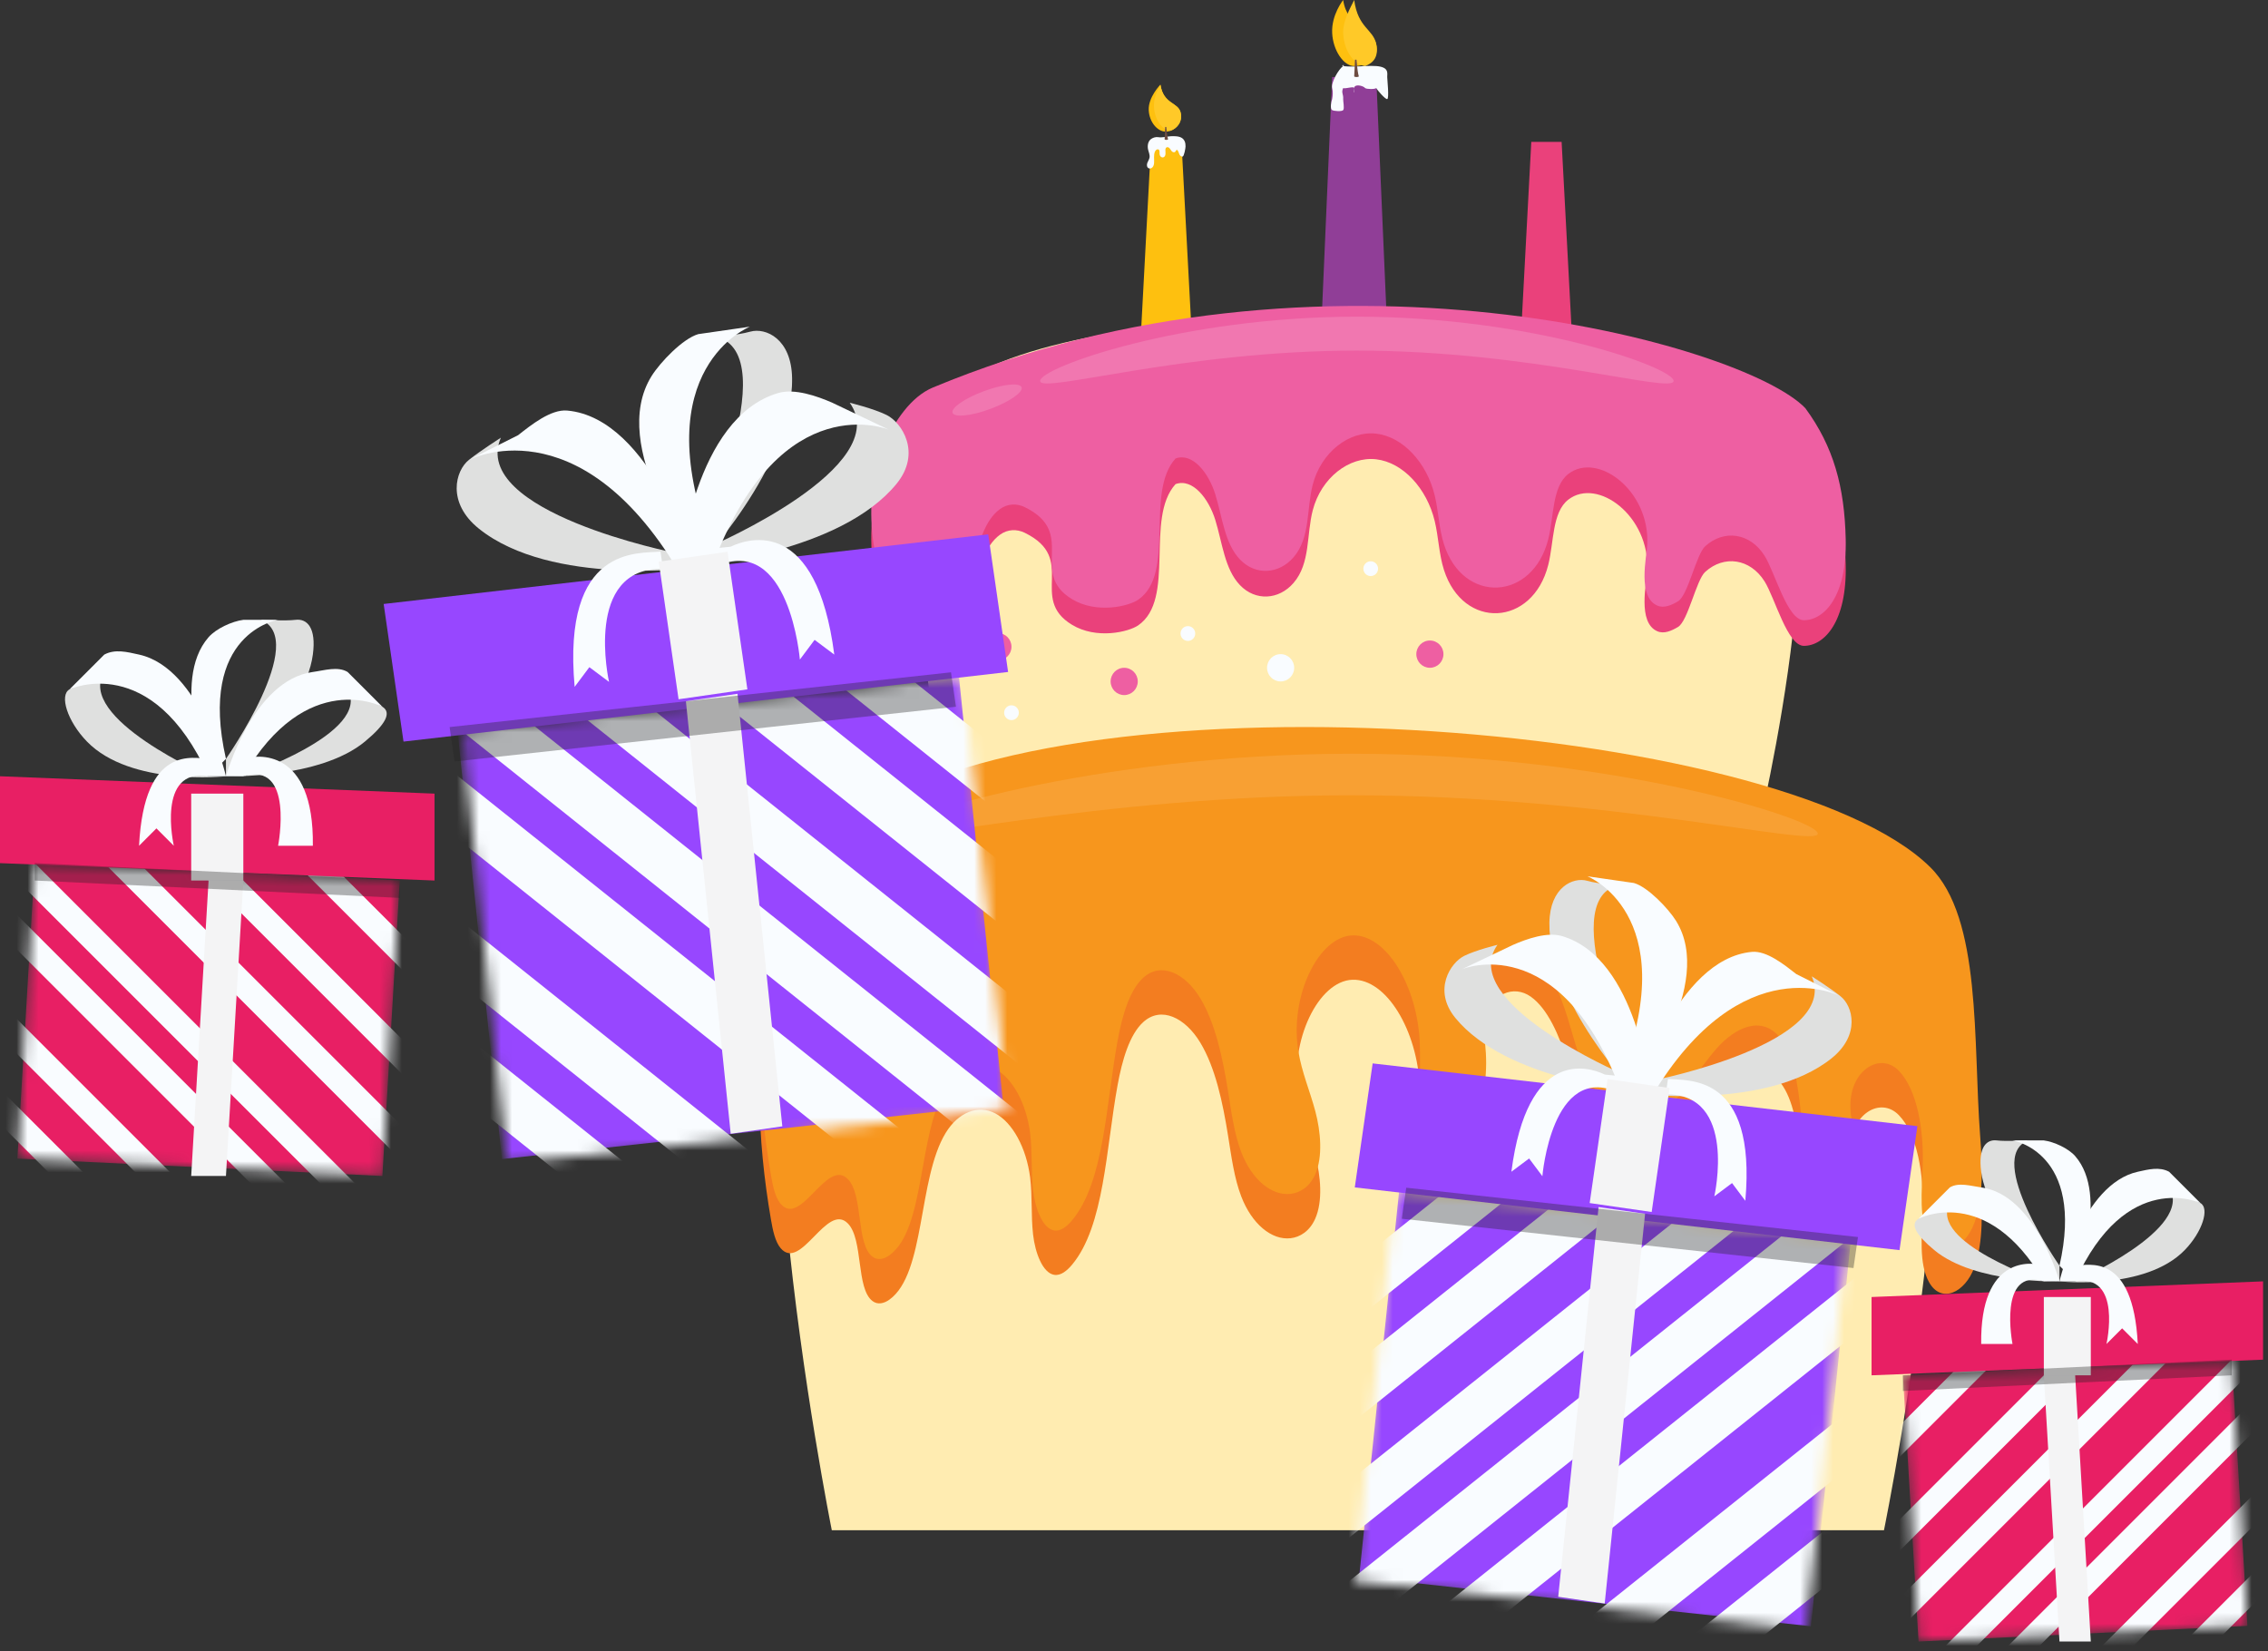 <svg width="206" height="150" viewBox="0 0 206 150" fill="none" xmlns="http://www.w3.org/2000/svg">
<rect x="0" y="0" width="206" height="150" fill="#333333" stroke="none"/>
<path d="M104 62C102.641 61.74 101.757 60.356 102 59C102.243 57.644 103.641 56.739 105 57C106.359 57.261 107.243 58.644 107 60C106.757 61.356 105.359 62.261 104 62Z" fill="#F9FCFF"/>
<path d="M129 45C128.448 45.002 128.002 44.552 128 44C127.997 43.448 128.448 43.002 129 43C129.553 42.998 129.998 43.448 130 44C130.002 44.552 129.552 44.997 129 45Z" fill="#F9FCFF"/>
<path d="M120 30H126L125 7H121L120 30Z" fill="#903E97"/>
<path d="M121 3C121.076 4.587 122.043 6 123 6C124.033 6 125.331 5.418 125 4C124.685 2.653 122.37 2.534 122 0C122 0 120.92 1.338 121 3Z" fill="#FEC00F"/>
<path d="M124 6C123.161 5.941 122.067 4.804 122 3C121.961 1.935 122.637 0.723 123 0C123.34 2.561 124.72 2.627 125 4C125.241 5.182 124.743 5.703 124 6Z" fill="#FFC928"/>
<path d="M126 7C126 7.189 126.192 8.96 126 9C125.821 9.037 125.078 8.16 125 8C124.937 7.873 125.144 8.024 125 8C124.89 7.981 125.072 7.917 125 8C124.895 8.12 124.119 8.108 124 8C123.881 7.893 124.108 8.117 124 8C123.778 7.757 123.011 7.609 123 8C122.995 8.176 123.021 7.825 123 8C122.931 8.582 123.034 8.524 123 8C122.988 7.801 122.182 8.095 122 8C121.827 7.908 122.08 7.826 122 8C121.803 8.426 122.033 8.534 122 9C121.987 9.194 122.131 9.851 122 10C121.87 10.148 121.176 10.096 121 10C120.784 9.88 120.916 9.226 121 9C121.085 8.776 120.954 9.235 121 9C121.062 8.675 121.082 8.321 121 8C120.877 7.52 121.576 6.28 122 6C122.259 5.829 121.689 5.954 122 6C122.555 6.08 123.465 6.038 124 6C124.25 5.983 124.749 5.981 125 6C126.185 6.092 126 6.646 126 7Z" fill="#F9FCFF"/>
<path d="M123 6.923C122.99 7.028 123.447 7.024 123.417 6.923C123.284 6.469 123.209 5.422 123.209 5.422H123.073C123.073 5.422 123.022 6.68 123 6.923Z" fill="#6D4C41"/>
<path d="M138.168 30.119H142.758L141.84 12.885H139.085L138.168 30.119Z" fill="#EA417B"/>
<path d="M103.64 30.119H108.23L107.312 12.885H104.558L103.64 30.119Z" fill="#FEC00F"/>
<path d="M104.338 10.009C104.394 11.139 105.17 11.957 105.874 11.957C106.635 11.957 107.481 11.236 107.237 10.226C107.006 9.267 105.672 9.49 105.399 7.687C105.399 7.687 104.279 8.826 104.338 10.009Z" fill="#FEC00F"/>
<path d="M106.299 11.878C105.608 11.836 104.866 10.927 104.812 9.674C104.779 8.934 105.105 8.21 105.403 7.708C105.684 9.487 107.007 9.271 107.237 10.226C107.436 11.048 106.911 11.67 106.299 11.878Z" fill="#FFC928"/>
<path d="M107.681 13.31C107.681 13.449 107.553 14.193 107.419 14.221C107.293 14.249 107.178 14.139 107.122 14.022C107.078 13.928 107.007 13.636 106.906 13.617C106.829 13.604 106.805 13.717 106.754 13.778C106.681 13.867 106.532 13.834 106.448 13.755C106.365 13.676 106.319 13.566 106.244 13.479C106.087 13.3 105.858 13.33 105.85 13.616C105.847 13.746 105.875 13.876 105.86 14.005C105.812 14.432 105.349 14.37 105.325 13.986C105.315 13.839 105.354 13.65 105.225 13.58C105.104 13.513 104.961 13.638 104.906 13.764C104.768 14.077 104.847 14.438 104.825 14.781C104.816 14.923 104.785 15.071 104.693 15.181C104.601 15.29 104.435 15.345 104.313 15.274C104.16 15.187 104.149 14.966 104.208 14.8C104.268 14.636 104.378 14.488 104.41 14.315C104.453 14.076 104.341 13.841 104.284 13.605C104.198 13.254 104.261 12.827 104.558 12.621C104.74 12.496 104.974 12.427 105.191 12.459C105.58 12.518 105.942 12.403 106.317 12.376C106.493 12.362 106.669 12.367 106.844 12.382C107.676 12.449 107.681 13.051 107.681 13.31Z" fill="#F9FCFF"/>
<path d="M105.78 12.649C105.772 12.728 106.112 12.724 106.09 12.649C105.991 12.312 105.934 11.531 105.934 11.531H105.834C105.834 11.531 105.796 12.468 105.78 12.649Z" fill="#6D4C41"/>
<path d="M86.838 75.986H159.56C159.56 75.986 168.322 40.267 159.56 35.078C145.299 26.632 98.352 26.431 86.838 35.078C78.691 41.197 86.838 75.986 86.838 75.986Z" fill="#FFECB1"/>
<path d="M75.552 139H171.119C171.119 139 182.454 83.585 170.939 76.765C152.199 65.666 90.503 65.402 75.373 76.765C64.665 84.807 75.552 139 75.552 139Z" fill="#FFECB1"/>
<path d="M163.976 39.405C166.544 42.897 167.537 46.547 167.644 51.306C167.761 56.483 165.703 58.658 163.851 58.667C162.346 58.677 161.224 54.322 160.274 52.81C158.963 50.725 156.586 50.393 154.876 51.953C154.067 52.692 153.318 56.414 152.413 56.95C151.824 57.298 151.153 57.605 150.538 57.342C148.702 56.554 149.566 52.922 149.62 51.797C149.861 46.868 145.094 43.332 142.446 45.386C140.973 46.529 141.149 49.227 140.628 51.304C139.215 56.931 132.902 57.24 131.151 51.763C130.699 50.349 130.663 48.781 130.312 47.325C129.598 44.368 127.432 41.997 124.988 41.719C122.543 41.441 120.003 43.405 119.238 46.342C118.658 48.568 119.034 51.164 117.494 52.948C116.155 54.502 114.03 54.617 112.629 53.154C111.225 51.69 111.023 49.282 110.378 47.211C109.785 45.309 108.332 43.408 106.774 43.975C103.96 47.079 106.832 54.437 103.377 56.807C102.499 57.408 99.584 58.104 97.358 56.745C93.4 54.331 97.905 50.765 93.085 48.399C92.356 48.04 91.524 48.07 90.843 48.559C87.983 50.618 88.815 57.081 85.443 58.526C84.449 58.952 83.349 58.738 82.436 58.087C78.936 55.593 78.25 47.379 80.234 42.864C81.243 40.566 82.755 38.355 84.735 37.529C120.014 22.819 158.386 33.572 163.976 39.405Z" fill="#EA417B"/>
<path d="M175.326 82.803C180.004 87.421 179.208 98.672 179.853 107.189C180.058 109.889 180.171 112.812 179.331 115.113C178.491 117.413 176.324 118.467 175.207 116.456C174.278 114.784 174.559 112.198 174.637 109.947C174.75 106.691 174.149 103.03 172.472 101.295C170.794 99.559 168.056 101.208 168.068 104.473C168.075 106.731 169.293 108.892 168.867 111.02C168.403 113.337 166.257 113.392 165.184 111.674C164.111 109.958 163.825 107.337 163.555 104.914C163.286 102.491 162.898 99.862 161.722 98.347C160.052 96.195 157.613 97.334 155.901 99.287C154.191 101.238 152.73 103.937 150.755 105.022C148.427 106.3 145.63 104.864 144.094 101.603C143.369 100.062 142.925 98.222 142.387 96.484C141.622 94.019 140.566 91.612 139.034 90.528C137.504 89.444 135.436 90.201 134.781 92.709C134.219 94.862 134.825 97.341 134.961 99.699C135.1 102.115 134.659 104.727 133.523 106.201C132.386 107.675 130.505 107.579 129.613 105.637C128.744 103.748 129.056 101.113 128.957 98.757C128.741 93.605 125.931 88.891 122.841 88.995C119.752 89.1 117.106 94.526 117.929 99.522C118.247 101.46 118.984 103.137 119.472 104.979C119.96 106.822 120.165 109.11 119.459 110.703C118.954 111.84 118.08 112.375 117.227 112.473C115.487 112.673 113.695 111.159 112.744 108.686C112.104 107.024 111.846 105.057 111.543 103.157C111.054 100.086 110.378 96.956 109.02 94.704C107.662 92.451 105.462 91.339 103.817 92.862C102.587 94.001 101.925 96.298 101.513 98.547C100.453 104.328 100.312 111.355 97.38 114.872C96.904 115.442 96.337 115.896 95.748 115.798C94.714 115.625 94.022 113.828 93.831 112.12C93.639 110.414 93.777 108.645 93.563 106.945C93.227 104.274 91.966 101.957 90.402 101.136C88.839 100.316 87.037 101.027 85.888 102.92C83.356 107.085 84.062 115.692 80.789 118.048C80.303 118.397 79.73 118.548 79.243 118.177C77.745 117.033 78.422 112.599 77.022 111.143C75.108 109.152 72.745 115.551 70.903 113.376C70.403 112.783 70.189 111.736 70.021 110.756C68.782 103.535 68.381 95.454 70.491 88.929C71.933 84.469 74.327 80.902 77.093 78.783C95.951 64.339 161.714 69.367 175.326 82.803Z" fill="#F37D20"/>
<path d="M163.976 37.075C166.544 40.567 167.537 44.218 167.644 48.975C167.761 54.154 165.703 56.328 163.851 56.338C162.346 56.346 161.224 51.992 160.274 50.481C158.963 48.396 156.586 48.064 154.876 49.624C154.067 50.363 153.318 54.084 152.413 54.62C151.824 54.968 151.153 55.275 150.538 55.011C148.702 54.224 149.566 50.592 149.62 49.467C149.861 44.538 145.094 41.002 142.446 43.055C140.973 44.199 141.149 46.897 140.628 48.974C139.215 54.601 132.902 54.91 131.151 49.433C130.699 48.02 130.663 46.452 130.312 44.995C129.598 42.038 127.432 39.668 124.988 39.389C122.543 39.111 120.003 41.076 119.238 44.012C118.658 46.239 119.034 48.834 117.494 50.618C116.155 52.172 114.03 52.287 112.629 50.824C111.225 49.361 111.023 46.951 110.378 44.881C109.785 42.979 108.332 41.078 106.774 41.646C103.96 44.749 106.832 52.107 103.377 54.477C102.499 55.079 99.584 55.775 97.358 54.416C93.4 52.001 97.905 48.435 93.085 46.069C92.356 45.71 91.524 45.74 90.843 46.23C87.983 48.288 88.815 54.752 85.443 56.196C84.449 56.622 83.349 56.409 82.436 55.757C78.936 53.262 78.25 45.049 80.234 40.535C81.243 38.237 82.755 36.025 84.735 35.199C120.014 20.488 158.386 31.242 163.976 37.075Z" fill="#EE5FA2"/>
<path d="M175.326 78.775C180.004 83.392 179.208 94.643 179.853 103.16C180.058 105.861 180.171 108.784 179.331 111.084C178.491 113.384 176.324 114.439 175.207 112.427C174.278 110.756 174.559 108.169 174.637 105.918C174.75 102.663 174.149 99.002 172.472 97.266C170.794 95.53 168.056 97.179 168.068 100.444C168.075 102.702 169.293 104.863 168.867 106.991C168.403 109.308 166.257 109.363 165.184 107.645C164.111 105.929 163.825 103.309 163.555 100.886C163.286 98.463 162.898 95.833 161.722 94.318C160.052 92.166 157.613 93.305 155.901 95.258C154.191 97.209 152.73 99.909 150.755 100.994C148.427 102.271 145.63 100.836 144.094 97.574C143.369 96.034 142.925 94.193 142.387 92.457C141.622 89.99 140.566 87.584 139.034 86.5C137.504 85.415 135.436 86.172 134.781 88.68C134.219 90.833 134.825 93.313 134.961 95.669C135.1 98.086 134.659 100.698 133.523 102.172C132.386 103.647 130.505 103.55 129.613 101.609C128.744 99.719 129.056 97.085 128.957 94.728C128.741 89.577 125.931 84.862 122.841 84.966C119.752 85.071 117.106 90.497 117.929 95.494C118.247 97.431 118.984 99.108 119.472 100.95C119.96 102.793 120.165 105.081 119.459 106.674C118.954 107.811 118.08 108.346 117.227 108.444C115.487 108.644 113.695 107.13 112.744 104.657C112.104 102.996 111.846 101.029 111.543 99.128C111.054 96.057 110.378 92.927 109.02 90.675C107.662 88.422 105.462 87.31 103.817 88.834C102.587 89.973 101.925 92.269 101.513 94.518C100.453 100.3 100.312 107.326 97.38 110.843C96.904 111.413 96.337 111.867 95.748 111.769C94.714 111.596 94.022 109.8 93.831 108.091C93.639 106.385 93.777 104.617 93.563 102.916C93.227 100.245 91.966 97.928 90.402 97.107C88.839 96.287 87.037 96.999 85.888 98.891C83.356 103.057 84.062 111.664 80.789 114.019C80.303 114.368 79.73 114.519 79.243 114.148C77.745 113.004 78.422 108.57 77.022 107.115C75.108 105.123 72.745 111.522 70.903 109.347C70.403 108.755 70.189 107.707 70.021 106.727C68.782 99.507 68.381 91.425 70.491 84.9C71.933 80.44 74.327 76.873 77.093 74.754C95.951 60.31 161.714 65.338 175.326 78.775Z" fill="#F7961D"/>
<g opacity="0.1">
<path d="M80.455 75.722C80.455 77.057 99.405 72.238 122.783 72.238C146.159 72.238 165.11 77.057 165.11 75.722C165.11 74.386 146.159 68.465 122.783 68.465C99.405 68.465 80.455 74.386 80.455 75.722Z" fill="white"/>
</g>
<path d="M89.406 58.747C89.406 59.431 89.958 59.986 90.639 59.986C91.32 59.986 91.871 59.431 91.871 58.747C91.871 58.063 91.32 57.508 90.639 57.508C89.958 57.508 89.406 58.063 89.406 58.747Z" fill="#EE5FA2"/>
<path d="M128.643 59.419C128.643 60.103 129.195 60.658 129.875 60.658C130.556 60.658 131.107 60.103 131.107 59.419C131.107 58.735 130.556 58.18 129.875 58.18C129.195 58.18 128.643 58.735 128.643 59.419Z" fill="#EE5FA2"/>
<path d="M100.877 61.898C100.877 62.583 101.429 63.138 102.109 63.138C102.79 63.138 103.342 62.583 103.342 61.898C103.342 61.214 102.79 60.659 102.109 60.659C101.429 60.659 100.877 61.214 100.877 61.898Z" fill="#EE5FA2"/>
<path d="M115.085 60.659C115.085 61.343 115.636 61.898 116.317 61.898C116.998 61.898 117.549 61.343 117.549 60.659C117.549 59.974 116.998 59.419 116.317 59.419C115.636 59.419 115.085 59.974 115.085 60.659Z" fill="#F9FCFF"/>
<path d="M107.227 57.547C107.227 57.917 107.525 58.218 107.894 58.218C108.263 58.218 108.562 57.917 108.562 57.547C108.562 57.175 108.263 56.874 107.894 56.874C107.525 56.874 107.227 57.175 107.227 57.547Z" fill="#F9FCFF"/>
<path d="M91.204 64.739C91.204 65.11 91.502 65.41 91.871 65.41C92.24 65.41 92.539 65.11 92.539 64.739C92.539 64.368 92.24 64.067 91.871 64.067C91.502 64.067 91.204 64.368 91.204 64.739Z" fill="#F9FCFF"/>
<path d="M123.833 51.655C123.833 52.026 124.131 52.327 124.5 52.327C124.869 52.327 125.168 52.026 125.168 51.655C125.168 51.285 124.869 50.984 124.5 50.984C124.131 50.984 123.833 51.285 123.833 51.655Z" fill="#F9FCFF"/>
<g opacity="0.15">
<path d="M94.473 34.602C94.473 35.822 107.354 31.846 123.242 31.846C139.131 31.846 152.012 35.822 152.012 34.602C152.012 33.383 139.131 28.766 123.242 28.766C107.354 28.766 94.473 33.383 94.473 34.602Z" fill="white"/>
</g>
<g opacity="0.15">
<path d="M86.522 37.5C86.685 37.945 88.221 37.786 89.952 37.144C91.683 36.502 92.954 35.621 92.791 35.176C92.628 34.732 91.093 34.89 89.362 35.532C87.629 36.174 86.359 37.055 86.522 37.5Z" fill="white"/>
</g>
<mask id="mask0_301_271" style="mask-type:alpha" maskUnits="userSpaceOnUse" x="172" y="123" width="33" height="27">
<path d="M204.13 147.684L174.26 149.107L172.837 124.926L202.708 123.504L204.13 147.684Z" fill="#E81F64"/>
</mask>
<g mask="url(#mask0_301_271)">
<path d="M204.13 147.684L174.259 149.107L172.837 124.926L202.708 123.504L204.13 147.684Z" fill="#E81F64"/>
<path d="M194.173 110.702L161.458 143.417L160.035 141.995L192.751 109.28L194.173 110.702Z" fill="#F9FCFF"/>
<path d="M198.44 114.969L165.725 147.684L164.303 146.262L197.018 113.547L198.44 114.969Z" fill="#F9FCFF"/>
<path d="M202.708 117.814L169.992 150.529L168.57 149.107L201.285 116.392L202.708 117.814Z" fill="#F9FCFF"/>
<path d="M206.975 122.081L174.26 154.796L172.837 153.374L205.552 120.659L206.975 122.081Z" fill="#F9FCFF"/>
<path d="M209.82 124.926L177.104 157.641L175.682 156.219L208.397 123.504L209.82 124.926Z" fill="#F9FCFF"/>
<path d="M214.087 129.193L181.372 161.908L179.949 160.486L212.664 127.771L214.087 129.193Z" fill="#F9FCFF"/>
<path d="M218.354 132.038L185.639 164.753L184.216 163.331L216.932 130.616L218.354 132.038Z" fill="#F9FCFF"/>
</g>
<path d="M205.552 123.504L169.992 124.926V117.814L205.552 116.392V123.504Z" fill="#E81F64"/>
<path d="M187.061 114.969C187.061 114.969 180.207 105.167 184.216 103.59C184.216 103.59 182.195 103.694 181.371 103.59C180.439 103.472 179.652 104.214 179.949 106.435C180.616 111.405 187.061 116.392 187.061 116.392V114.969Z" fill="#DFE0DF"/>
<path d="M188.484 116.392C188.484 116.392 191.645 108.628 188.484 105.012C187.871 104.312 186.567 103.711 185.639 103.59H182.794C182.794 103.59 189.408 104.626 187.061 114.969L188.484 116.392Z" fill="#F9FCFF"/>
<path d="M185.639 116.392C185.639 116.392 175.079 112.844 177.104 109.28C177.104 109.28 174.954 110.271 174.259 110.702C173.473 111.189 174.012 112.16 175.682 113.547C179.419 116.649 187.061 116.392 187.061 116.392H185.639Z" fill="#DFE0DF"/>
<path d="M187.061 116.392C187.061 116.392 184.878 108.529 179.949 107.857C178.994 107.727 177.912 107.374 177.104 107.857L174.259 110.702C174.259 110.702 180.442 107.454 185.639 116.392H187.061Z" fill="#F9FCFF"/>
<path d="M188.484 116.392C188.484 116.392 199.401 111.622 197.018 107.857C197.018 107.857 199.111 108.86 199.863 109.279C200.713 109.754 200.045 111.892 198.44 113.547C194.851 117.251 187.061 116.392 187.061 116.392H188.484Z" fill="#DFE0DF"/>
<path d="M187.061 116.392C187.061 116.392 189.102 107.557 194.173 106.435C195.155 106.218 196.136 105.962 197.018 106.435L199.863 109.28C199.863 109.28 193.123 106.096 188.484 116.392H187.061Z" fill="#F9FCFF"/>
<path d="M179.949 122.081H181.371H182.794C182.794 122.081 181.429 115.12 185.639 116.391V114.969C185.601 114.903 185.711 114.993 185.639 114.969C184.549 114.604 179.844 114.016 179.949 122.081Z" fill="#F9FCFF"/>
<path d="M194.173 122.081L192.751 120.659L191.328 122.081C191.328 122.081 192.792 115.647 188.484 116.391V114.969C189.693 114.916 193.75 113.746 194.173 122.081Z" fill="#F9FCFF"/>
<path d="M189.906 124.926H185.639V117.814H189.906V124.926Z" fill="#F4F4F5"/>
<path d="M189.906 149.107H187.061L185.639 124.926H188.484L189.906 149.107Z" fill="#F4F4F5"/>
<g opacity="0.34">
<path d="M202.708 124.926L172.837 126.348V124.926L202.708 123.504V124.926Z" fill="#1F1F1F"/>
</g>
<mask id="mask1_301_271" style="mask-type:alpha" maskUnits="userSpaceOnUse" x="123" y="108" width="45" height="41">
<path d="M164.069 148.1L123.038 143.62L126.706 108.221L167.737 112.701L164.069 148.1Z" fill="#E81F64"/>
</mask>
<g mask="url(#mask1_301_271)">
<path d="M164.479 147.722L123.449 143.242L127.117 107.843L168.147 112.323L164.479 147.722Z" fill="#9747FF"/>
<path d="M157.72 92.279L107.377 132.444L104.968 129.222L155.311 89.058L157.72 92.279Z" fill="#F9FCFF"/>
<path d="M161.988 97.969L111.644 138.134L109.235 134.912L159.578 94.747L161.988 97.969Z" fill="#F9FCFF"/>
<path d="M167.677 103.659L117.334 143.823L114.924 140.602L165.268 100.437L167.677 103.659Z" fill="#F9FCFF"/>
<path d="M171.944 109.348L121.601 149.513L119.192 146.291L169.535 106.126L171.944 109.348Z" fill="#F9FCFF"/>
<path d="M176.212 115.038L125.868 155.203L123.459 151.981L173.802 111.816L176.212 115.038Z" fill="#F9FCFF"/>
<path d="M181.901 122.15L131.558 162.315L129.148 159.093L179.492 118.928L181.901 122.15Z" fill="#F9FCFF"/>
<path d="M186.168 127.839L135.825 168.004L133.416 164.782L183.759 124.618L186.168 127.839Z" fill="#F9FCFF"/>
</g>
<path d="M172.53 113.555L123.053 107.857L124.677 96.594L174.155 102.293L172.53 113.555Z" fill="#9747FF"/>
<path d="M148.757 97.914C148.757 97.914 141.09 81.864 146.97 80.41C146.97 80.41 145.275 80.318 144.154 80.004C142.886 79.65 140.775 80.587 140.73 83.822C140.629 91.06 148.554 99.322 148.554 99.322L148.757 97.914Z" fill="#DFE0DF"/>
<path d="M148.583 98.915C148.583 98.915 155.86 89.433 152.225 83.632C151.521 82.509 149.668 80.567 148.407 80.207L144.184 79.598C144.184 79.598 152.763 82.986 147.379 97.305L148.583 98.915Z" fill="#F9FCFF"/>
<path d="M147.262 97.507C147.262 97.507 132.303 91.051 136.013 85.824C136.013 85.824 134.086 86.287 132.994 86.826C131.759 87.435 130.111 89.918 132.182 92.457C136.816 98.14 148.467 99.117 148.467 99.117L147.262 97.507Z" fill="#DFE0DF"/>
<path d="M149.889 99.117C149.889 99.117 148.764 87.039 141.862 85.025C140.525 84.636 138.694 85.273 137.435 85.824L132.805 88.031C132.805 88.031 141.557 84.371 147.073 98.711L149.889 99.117Z" fill="#F9FCFF"/>
<path d="M150.267 98.118C150.267 98.118 167.163 94.764 164.562 88.683C164.562 88.683 166.19 89.719 167.174 90.496C168.288 91.376 169.01 94.002 166.362 96.128C160.437 100.887 148.656 99.323 148.656 99.323L150.267 98.118Z" fill="#DFE0DF"/>
<path d="M148.656 99.323C148.656 99.323 152.213 87.085 159.133 86.463C160.473 86.342 162.086 87.642 163.154 88.479L167.174 90.496C167.174 90.496 158.286 85.851 150.064 99.526L148.656 99.323Z" fill="#F9FCFF"/>
<path d="M137.277 106.435L138.888 105.23L140.093 106.841C140.093 106.841 140.947 96.543 146.942 99.206L147.145 97.798C147.102 97.698 145.84 97.644 145.737 97.595C144.192 96.856 138.733 95.236 137.277 106.435Z" fill="#F9FCFF"/>
<path d="M158.526 109.075L157.321 107.464L155.71 108.669C155.71 108.669 157.842 99.301 151.297 99.41L151.5 98.002C153.306 98.188 159.563 97.435 158.526 109.075Z" fill="#F9FCFF"/>
<path d="M150.02 110.092L144.389 109.279L146.013 98.017L151.645 98.829L150.02 110.092Z" fill="#F4F4F5"/>
<path d="M145.753 145.652L141.53 145.043L145.198 109.644L149.421 110.253L145.753 145.652Z" fill="#F4F4F5"/>
<g opacity="0.34">
<path d="M168.35 115.182L127.32 110.702L127.726 107.886L168.756 112.366L168.35 115.182Z" fill="#1F1F1F"/>
</g>
<mask id="mask2_301_271" style="mask-type:alpha" maskUnits="userSpaceOnUse" x="1" y="78" width="36" height="29">
<path d="M1.579 105.241L34.731 106.82L36.31 79.982L3.157 78.403L1.579 105.241Z" fill="#E81F64"/>
</mask>
<g mask="url(#mask2_301_271)">
<path d="M1.579 105.241L34.731 106.82L36.31 79.982L3.157 78.403L1.579 105.241Z" fill="#E81F64"/>
<path d="M12.63 64.195L48.939 100.505L50.518 98.927L14.208 62.617L12.63 64.195Z" fill="#F9FCFF"/>
<path d="M7.893 68.931L44.203 105.241L45.782 103.663L9.472 67.353L7.893 68.931Z" fill="#F9FCFF"/>
<path d="M3.157 72.089L39.467 108.399L41.046 106.82L4.736 70.51L3.157 72.089Z" fill="#F9FCFF"/>
<path d="M-1.579 76.825L34.731 113.135L36.31 111.556L2.34842e-05 75.246L-1.579 76.825Z" fill="#F9FCFF"/>
<path d="M-4.736 79.982L31.574 116.292L33.152 114.713L-3.157 78.403L-4.736 79.982Z" fill="#F9FCFF"/>
<path d="M-9.472 84.718L26.838 121.028L28.416 119.449L-7.893 83.14L-9.472 84.718Z" fill="#F9FCFF"/>
<path d="M-14.208 87.876L22.102 124.186L23.68 122.607L-12.63 86.297L-14.208 87.876Z" fill="#F9FCFF"/>
</g>
<path d="M-3.33786e-06 78.403L39.467 79.982V72.089L-3.33786e-06 70.51V78.403Z" fill="#E81F64"/>
<path d="M20.523 68.931C20.523 68.931 28.13 58.052 23.68 56.302C23.68 56.302 25.923 56.418 26.838 56.302C27.873 56.171 28.747 56.994 28.416 59.459C27.676 64.975 20.523 70.51 20.523 70.51V68.931Z" fill="#DFE0DF"/>
<path d="M18.944 70.51C18.944 70.51 15.435 61.893 18.944 57.881C19.624 57.103 21.071 56.437 22.102 56.302H25.259C25.259 56.302 17.918 57.452 20.523 68.931L18.944 70.51Z" fill="#F9FCFF"/>
<path d="M22.102 70.51C22.102 70.51 33.822 66.573 31.574 62.617C31.574 62.617 33.96 63.717 34.731 64.195C35.604 64.735 35.006 65.814 33.153 67.353C29.005 70.795 20.523 70.51 20.523 70.51H22.102Z" fill="#DFE0DF"/>
<path d="M20.523 70.51C20.523 70.51 22.946 61.784 28.416 61.038C29.476 60.894 30.677 60.501 31.574 61.038L34.731 64.195C34.731 64.195 27.869 60.591 22.102 70.51H20.523Z" fill="#F9FCFF"/>
<path d="M18.944 70.51C18.944 70.51 6.827 65.217 9.472 61.038C9.472 61.038 7.149 62.151 6.315 62.617C5.371 63.143 6.113 65.516 7.893 67.353C11.877 71.463 20.523 70.51 20.523 70.51H18.944Z" fill="#DFE0DF"/>
<path d="M20.523 70.51C20.523 70.51 18.258 60.705 12.63 59.459C11.54 59.218 10.451 58.934 9.472 59.459L6.315 62.617C6.315 62.617 13.795 59.083 18.944 70.51H20.523Z" fill="#F9FCFF"/>
<path d="M28.416 76.825H26.838H25.259C25.259 76.825 26.774 69.099 22.102 70.51V68.931C22.143 68.857 22.021 68.958 22.102 68.931C23.311 68.526 28.533 67.873 28.416 76.825Z" fill="#F9FCFF"/>
<path d="M12.63 76.825L14.208 75.246L15.787 76.825C15.787 76.825 14.162 69.684 18.944 70.51V68.931C17.602 68.873 13.099 67.574 12.63 76.825Z" fill="#F9FCFF"/>
<path d="M17.366 79.982H22.102V72.089H17.366V79.982Z" fill="#F4F4F5"/>
<path d="M17.366 106.82H20.523L22.102 79.982H18.944L17.366 106.82Z" fill="#F4F4F5"/>
<g opacity="0.34">
<path d="M3.157 79.982L36.31 81.561V79.982L3.157 78.403V79.982Z" fill="#1F1F1F"/>
</g>
<mask id="mask3_301_271" style="mask-type:alpha" maskUnits="userSpaceOnUse" x="41" y="61" width="51" height="45">
<path d="M46.042 105.703L91.58 100.73L87.509 61.442L41.971 66.414L46.042 105.703Z" fill="#E81F64"/>
</mask>
<g mask="url(#mask3_301_271)">
<path d="M45.586 105.283L91.124 100.31L87.053 61.022L41.515 65.994L45.586 105.283Z" fill="#9747FF"/>
<path d="M53.087 43.749L108.962 88.326L111.636 84.751L55.762 40.173L53.087 43.749Z" fill="#F9FCFF"/>
<path d="M48.351 50.063L104.226 94.641L106.9 91.065L51.026 46.488L48.351 50.063Z" fill="#F9FCFF"/>
<path d="M42.037 56.378L97.911 100.956L100.586 97.38L44.711 52.802L42.037 56.378Z" fill="#F9FCFF"/>
<path d="M37.301 62.693L93.175 107.271L95.85 103.695L39.975 59.117L37.301 62.693Z" fill="#F9FCFF"/>
<path d="M32.565 69.008L88.439 113.585L91.113 110.01L35.239 65.432L32.565 69.008Z" fill="#F9FCFF"/>
<path d="M26.25 76.901L82.124 121.479L84.799 117.903L28.924 73.325L26.25 76.901Z" fill="#F9FCFF"/>
<path d="M21.514 83.216L77.388 127.793L80.063 124.218L24.188 79.64L21.514 83.216Z" fill="#F9FCFF"/>
</g>
<path d="M36.651 67.362L91.564 61.038L89.761 48.538L34.848 54.862L36.651 67.362Z" fill="#9747FF"/>
<path d="M63.035 50.002C63.035 50.002 71.546 32.189 65.019 30.576C65.019 30.576 66.901 30.473 68.144 30.125C69.552 29.732 71.894 30.772 71.945 34.362C72.057 42.396 63.261 51.564 63.261 51.564L63.035 50.002Z" fill="#DFE0DF"/>
<path d="M63.228 51.114C63.228 51.114 55.152 40.589 59.187 34.151C59.968 32.904 62.024 30.749 63.424 30.35L68.112 29.674C68.112 29.674 58.589 33.434 64.566 49.326L63.228 51.114Z" fill="#F9FCFF"/>
<path d="M64.695 49.55C64.695 49.55 81.297 42.385 77.18 36.584C77.18 36.584 79.319 37.098 80.531 37.696C81.902 38.371 83.731 41.127 81.432 43.946C76.289 50.253 63.358 51.338 63.358 51.338L64.695 49.55Z" fill="#DFE0DF"/>
<path d="M61.779 51.338C61.779 51.338 63.027 37.933 70.689 35.698C72.173 35.265 74.205 35.972 75.602 36.584L80.74 39.033C80.74 39.033 71.026 34.972 64.904 50.887L61.779 51.338Z" fill="#F9FCFF"/>
<path d="M61.36 50.229C61.36 50.229 42.607 46.506 45.494 39.757C45.494 39.757 43.688 40.906 42.595 41.77C41.359 42.746 40.557 45.66 43.496 48.02C50.072 53.302 63.148 51.566 63.148 51.566L61.36 50.229Z" fill="#DFE0DF"/>
<path d="M63.148 51.566C63.148 51.566 59.2 37.983 51.519 37.293C50.032 37.159 48.242 38.602 47.057 39.531L42.595 41.77C42.595 41.77 52.46 36.614 61.585 51.791L63.148 51.566Z" fill="#F9FCFF"/>
<path d="M75.777 59.459L73.989 58.122L72.652 59.91C72.652 59.91 71.704 48.481 65.05 51.436L64.825 49.874C64.872 49.762 66.273 49.703 66.387 49.648C68.102 48.828 74.162 47.03 75.777 59.459Z" fill="#F9FCFF"/>
<path d="M52.194 62.39L53.531 60.602L55.319 61.939C55.319 61.939 52.953 51.542 60.217 51.663L59.992 50.1C57.986 50.307 51.042 49.47 52.194 62.39Z" fill="#F9FCFF"/>
<path d="M61.634 63.518L67.884 62.617L66.081 50.116L59.831 51.018L61.634 63.518Z" fill="#F4F4F5"/>
<path d="M66.37 102.985L71.057 102.309L66.986 63.021L62.299 63.697L66.37 102.985Z" fill="#F4F4F5"/>
<g opacity="0.34">
<path d="M41.289 69.168L86.828 64.195L86.377 61.07L40.839 66.043L41.289 69.168Z" fill="#1F1F1F"/>
</g>
</svg>
